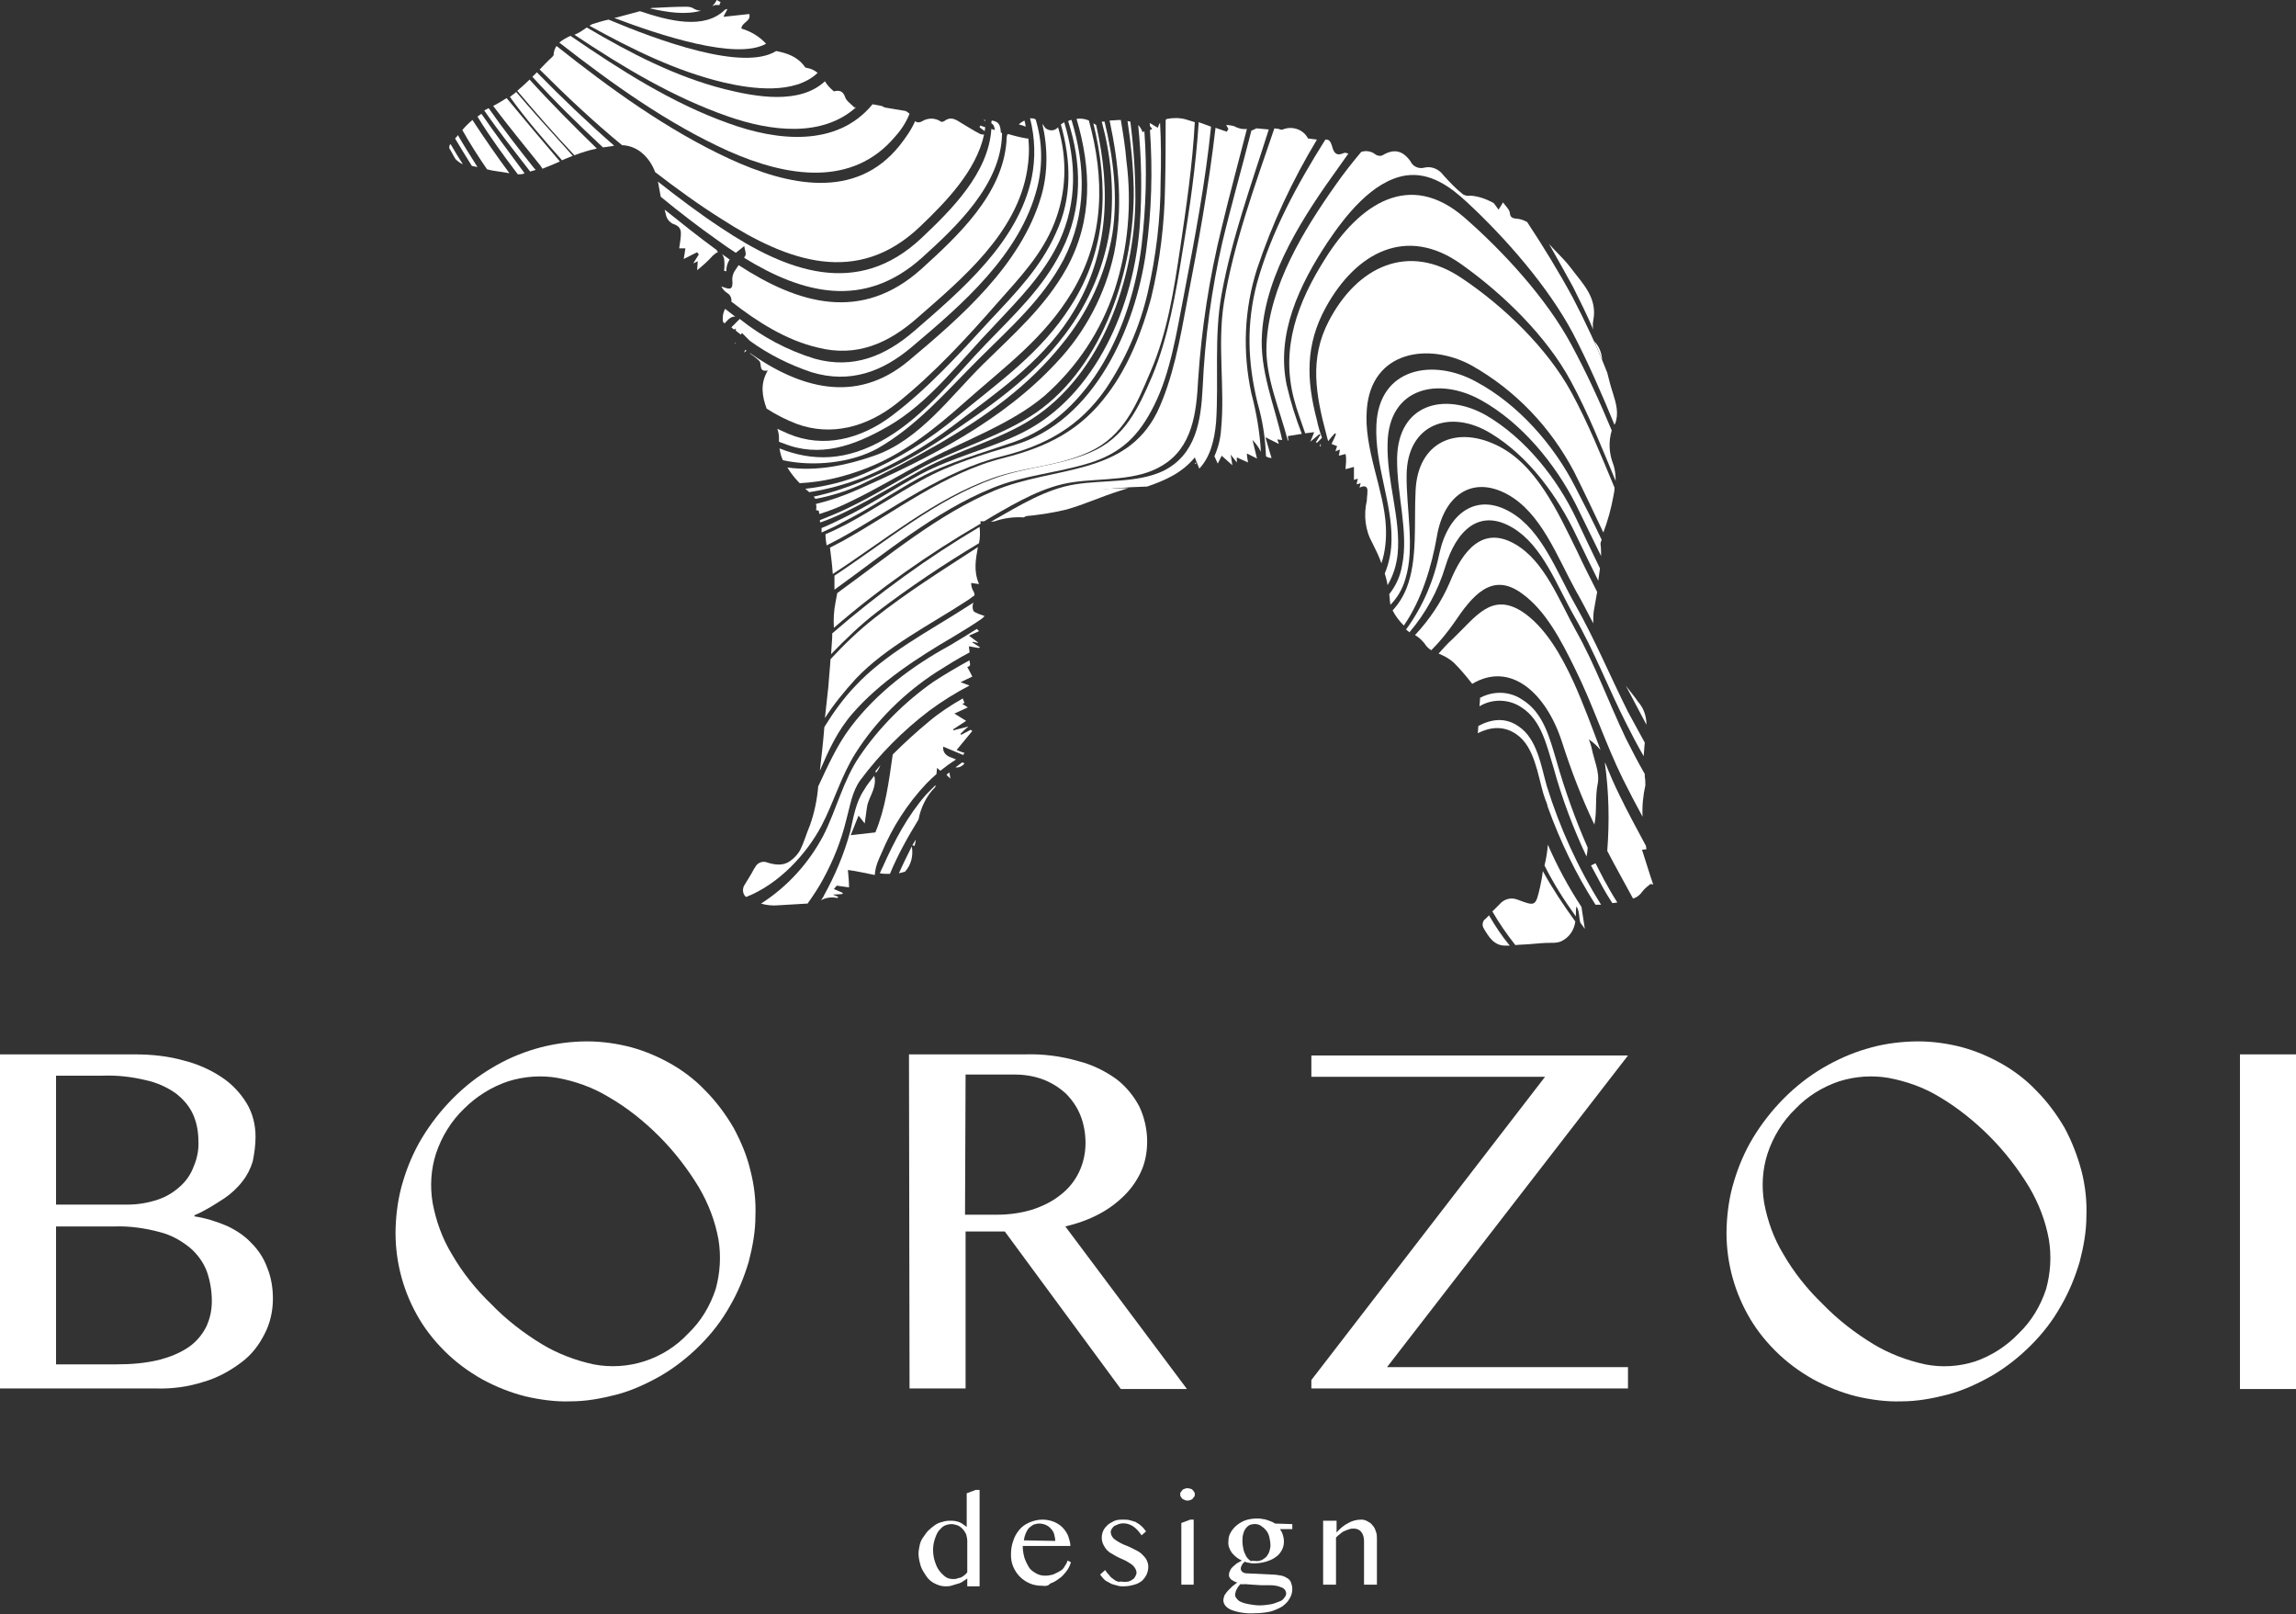 <?xml version="1.0" encoding="utf-8"?>
<!-- Generator: Adobe Illustrator 22.1.0, SVG Export Plug-In . SVG Version: 6.00 Build 0)  -->
<svg version="1.1" id="Layer_1" xmlns="http://www.w3.org/2000/svg" xmlns:xlink="http://www.w3.org/1999/xlink" x="0px" y="0px"
	 viewBox="0 0 409.7 288" style="enable-background:new 0 0 409.7 288;" xml:space="preserve">
<rect x="0" y="0" width="409.7" height="288" fill="#333333" stroke="none"/>
<style type="text/css">
	.st0{fill:#FFFFFF;}
</style>
<title>borzoi</title>
<path class="st0" d="M0,188.1h24.1c2.9,0,5.9,0.3,8.7,1.1c2.4,0.6,4.7,1.6,6.8,3c1.8,1.2,3.3,2.8,4.4,4.6c1.1,1.8,1.6,3.9,1.6,6
	c0,1.5-0.2,2.9-0.5,4.4c-0.4,1.3-1,2.5-1.8,3.5c-0.9,1.2-2.1,2.3-3.3,3.1c-1.7,1.1-3.4,2.2-5.3,3v0.2c2,0.3,3.9,0.9,5.8,1.7
	c1.7,0.8,3.2,1.8,4.4,3.1c1.2,1.2,2.2,2.7,2.8,4.4c0.7,1.7,1,3.6,1,5.5c0,2.2-0.5,4.4-1.5,6.3c-1,2-2.4,3.8-4.2,5.1
	c-2,1.5-4.2,2.7-6.6,3.4c-2.8,0.9-5.7,1.3-8.6,1.2H0V188.1z M10,214.9h12.8c1.8,0,3.6-0.3,5.4-0.9c1.5-0.5,2.8-1.3,4-2.4
	c1.1-1,1.9-2.2,2.4-3.6c0.6-1.4,0.9-3,0.8-4.5c0-1.6-0.3-3.3-1-4.8c-0.7-1.5-1.8-2.7-3.1-3.7c-1.6-1.1-3.4-1.9-5.3-2.3
	c-2.5-0.6-5.1-0.9-7.7-0.8H10L10,214.9z M10,243.4h10.8c2.6,0,5.1-0.2,7.6-0.8c1.9-0.5,3.7-1.2,5.3-2.3c1.3-0.9,2.4-2.2,3.1-3.6
	c0.7-1.5,1-3,1-4.6c0-1.8-0.3-3.6-0.9-5.3c-0.6-1.6-1.7-3.1-3-4.2c-1.6-1.3-3.4-2.3-5.4-2.8c-2.6-0.7-5.4-1.1-8.1-1H10L10,243.4z"/>
<path class="st0" d="M124.9,240c-2.1,2.1-4.5,4-7.1,5.5c-2.5,1.4-5.1,2.6-7.8,3.3c-2.7,0.7-5.4,1.2-8.2,1.2
	c-2.7,0.1-5.5-0.3-8.1-0.9c-2.7-0.7-5.2-1.7-7.6-3c-2.5-1.4-4.8-3.1-6.8-5.1c-2-2-3.7-4.2-5-6.6c-2.6-4.7-3.9-10.1-3.7-15.5
	c0.1-2.7,0.5-5.5,1.3-8.1c0.8-2.7,1.9-5.3,3.4-7.8c3.1-5.1,7.4-9.5,12.5-12.5c4.8-2.9,10.3-4.5,15.9-4.7c2.7-0.1,5.4,0.2,8,0.8
	c2.6,0.6,5.1,1.6,7.5,2.9c2.4,1.3,4.7,3,6.6,5c2,2,3.7,4.3,5.1,6.7c1.3,2.4,2.4,5,3,7.6c0.7,2.7,1,5.4,0.9,8.1
	c0,2.8-0.5,5.5-1.2,8.2c-0.8,2.7-1.9,5.4-3.3,7.8C128.8,235.6,127,237.9,124.9,240z M122.8,237.9c2.3-2.2,3.9-4.9,4.9-7.9
	c0.8-2.9,1-5.9,0.5-8.9c-0.6-3.3-1.8-6.4-3.5-9.3c-2-3.3-4.4-6.4-7.1-9.1c-2.7-2.7-5.7-5.1-9-7c-2.8-1.7-5.9-2.8-9.1-3.4
	c-2.9-0.5-5.9-0.3-8.8,0.6c-3,1-5.7,2.7-7.9,4.9c-2.3,2.2-4,5-5,8c-0.9,2.8-1.1,5.8-0.6,8.8c0.6,3.2,1.7,6.3,3.4,9.1
	c1.9,3.3,4.3,6.3,7,8.9c2.7,2.8,5.8,5.2,9.1,7.2c2.8,1.7,6,2.9,9.2,3.6C112.1,244.6,118.5,242.5,122.8,237.9L122.8,237.9z"/>
<path class="st0" d="M162.2,188.1h20.7c3.2-0.1,6.4,0.3,9.5,1.2c2.4,0.6,4.7,1.7,6.8,3.2c1.7,1.3,3.1,3,4.1,4.9
	c0.9,1.9,1.4,4.1,1.4,6.2c0,1.8-0.3,3.6-1,5.2c-0.7,1.6-1.7,3.1-3,4.4c-1.4,1.4-2.9,2.5-4.6,3.4c-1.9,1-3.9,1.7-6,2.2l21.7,29H200
	l-20.7-28.1h-7v28h-10L162.2,188.1z M172.2,216.7h5.8c2.1,0,4.2-0.3,6.2-0.9c1.8-0.6,3.5-1.4,5-2.6c2.9-2.2,4.5-5.6,4.5-9.3
	c0-1.7-0.3-3.4-0.9-4.9c-0.6-1.5-1.5-2.8-2.6-3.9c-1.2-1.1-2.5-1.9-4-2.5c-1.6-0.6-3.3-0.9-5.1-0.9h-8.8L172.2,216.7z"/>
<path class="st0" d="M290.5,188.3l-43,55.6h43v3.8H234v-1.5l41.7-54.1H234v-3.8L290.5,188.3z"/>
<path class="st0" d="M362.4,240c-2.1,2.1-4.5,4-7.1,5.5c-2.5,1.4-5.1,2.6-7.8,3.3c-2.7,0.7-5.4,1.2-8.2,1.2
	c-2.7,0.1-5.5-0.3-8.1-0.9c-2.7-0.7-5.2-1.7-7.6-3c-2.5-1.4-4.8-3.1-6.8-5.1c-2-2-3.7-4.2-5-6.6c-2.6-4.7-3.9-10.1-3.7-15.5
	c0.1-2.7,0.5-5.5,1.3-8.1c0.8-2.7,1.9-5.3,3.4-7.8c3.1-5.1,7.4-9.5,12.5-12.5c2.4-1.4,5-2.6,7.8-3.4c2.6-0.8,5.4-1.2,8.1-1.3
	c2.7-0.1,5.4,0.2,8,0.8c2.6,0.6,5.1,1.6,7.5,2.9c2.4,1.3,4.7,3,6.6,5c2,2,3.7,4.3,5.1,6.7c1.3,2.4,2.3,5,3,7.6
	c0.7,2.7,1,5.4,0.9,8.1c0,2.8-0.5,5.5-1.2,8.2c-0.8,2.7-1.9,5.4-3.3,7.8C366.3,235.6,364.5,237.9,362.4,240z M360.2,237.9
	c2.3-2.2,3.9-4.9,4.9-7.9c0.8-2.9,1-5.9,0.5-8.9c-0.6-3.3-1.8-6.4-3.5-9.3c-2-3.3-4.4-6.4-7.1-9.1c-2.7-2.7-5.7-5.1-8.9-7
	c-2.8-1.7-5.9-2.8-9.1-3.4c-2.9-0.5-5.9-0.3-8.8,0.6c-3,1-5.7,2.7-7.8,4.9c-2.3,2.2-4,5-5,8c-0.9,2.8-1.1,5.8-0.6,8.8
	c0.6,3.2,1.7,6.3,3.4,9.1c1.9,3.3,4.3,6.3,7,8.9c2.7,2.8,5.8,5.2,9.1,7.2c2.8,1.7,6,2.9,9.2,3.6c3,0.6,6,0.4,8.9-0.5
	C355.3,241.9,358,240.2,360.2,237.9L360.2,237.9z"/>
<path class="st0" d="M399.7,188.1h10v59.7h-10V188.1z"/>
<path class="st0" d="M172.6,281.6c-0.3,0.2-0.6,0.4-0.9,0.6c-0.3,0.2-0.6,0.3-1,0.4c-0.3,0.1-0.7,0.2-1,0.3c-0.3,0.1-0.7,0.1-1,0.1
	c-0.7,0-1.3-0.2-1.9-0.5c-0.6-0.3-1.1-0.7-1.5-1.3c-0.4-0.6-0.8-1.2-1-1.8c-0.2-0.7-0.4-1.5-0.4-2.2c0-0.5,0.1-1,0.2-1.5
	c0.1-0.5,0.3-1,0.6-1.4c0.3-0.4,0.6-0.9,0.9-1.2c0.4-0.4,0.8-0.7,1.2-1c0.4-0.3,0.9-0.5,1.4-0.6c0.5-0.2,1-0.2,1.6-0.2
	c0.5,0,1,0.1,1.5,0.3c0.4,0.2,0.8,0.5,1.2,0.8v-6l1.6-0.6h0.7V283h-2.2V281.6z M172.6,274.9c0-0.4-0.1-0.8-0.2-1.2
	c-0.2-0.4-0.4-0.7-0.7-1c-0.3-0.3-0.6-0.5-0.9-0.6c-0.3-0.1-0.7-0.2-1-0.2c-0.4,0-0.9,0.1-1.3,0.3c-0.4,0.2-0.7,0.6-1,0.9
	c-0.3,0.4-0.5,0.9-0.7,1.5c-0.2,0.6-0.3,1.2-0.3,1.9c0,0.7,0.1,1.4,0.3,2c0.2,0.6,0.4,1.2,0.8,1.7c0.3,0.4,0.7,0.8,1.1,1.1
	c0.4,0.3,0.9,0.4,1.4,0.4c0.2,0,0.5,0,0.7-0.1c0.2-0.1,0.5-0.1,0.7-0.2c0.2-0.1,0.4-0.2,0.6-0.4c0.2-0.1,0.3-0.3,0.5-0.5
	L172.6,274.9z"/>
<path class="st0" d="M186,282.9c-0.7,0-1.5-0.1-2.2-0.4c-0.7-0.3-1.3-0.7-1.8-1.2c-0.5-0.5-0.9-1.1-1.2-1.8
	c-0.3-0.7-0.4-1.4-0.4-2.1c0-0.9,0.1-1.7,0.4-2.5c0.2-0.7,0.6-1.4,1.1-2c0.5-0.6,1.1-1,1.8-1.3c0.7-0.3,1.5-0.5,2.3-0.5
	c1.4,0,2.7,0.5,3.6,1.4c0.4,0.4,0.8,1,1,1.5c0.2,0.6,0.4,1.2,0.4,1.8h-8.5c0,0.7,0.1,1.4,0.3,2.1c0.2,0.6,0.5,1.2,0.8,1.7
	c0.3,0.5,0.8,0.8,1.3,1.1c0.5,0.3,1.1,0.4,1.6,0.4c0.5,0,1-0.1,1.4-0.2c0.4-0.2,0.9-0.4,1.2-0.6c0.4-0.2,0.7-0.5,0.9-0.9
	c0.2-0.3,0.4-0.6,0.5-1l0.6,0.3c-0.2,0.6-0.4,1.1-0.8,1.6c-0.4,0.5-0.8,1-1.3,1.3c-0.5,0.4-1,0.7-1.6,0.9
	C187.1,282.9,186.6,283,186,282.9z M188.3,274.9c0-0.4-0.1-0.8-0.2-1.2c-0.1-0.4-0.3-0.7-0.6-1c-0.5-0.6-1.3-0.9-2.1-0.9
	c-0.3,0-0.7,0.1-1,0.2c-0.3,0.2-0.6,0.4-0.8,0.6c-0.5,0.6-0.8,1.4-0.9,2.2L188.3,274.9z"/>
<path class="st0" d="M200.6,282.2c0.3,0,0.6,0,0.9-0.1c0.2-0.1,0.5-0.2,0.7-0.4c0.2-0.1,0.3-0.3,0.4-0.5c0.1-0.2,0.2-0.4,0.2-0.6
	c0-0.3-0.1-0.6-0.3-0.9c-0.2-0.3-0.4-0.5-0.7-0.7c-0.3-0.2-0.6-0.4-1-0.6c-0.4-0.2-0.7-0.3-1.1-0.5s-0.8-0.4-1.1-0.6
	c-0.4-0.2-0.7-0.4-1-0.7c-0.3-0.3-0.5-0.6-0.7-1c-0.2-0.4-0.3-0.8-0.3-1.3c0-0.4,0.1-0.9,0.3-1.3c0.2-0.4,0.5-0.7,0.8-1
	c0.4-0.3,0.8-0.5,1.2-0.7c0.5-0.2,1-0.2,1.6-0.2c0.4,0,0.7,0,1.1,0.1c0.3,0.1,0.7,0.2,1,0.3c0.3,0.2,0.7,0.4,0.9,0.6
	c0.4,0.3,0.7,0.7,1,1.1l-0.8,0.7c-0.4-0.6-0.9-1.2-1.5-1.6c-0.8-0.5-1.7-0.7-2.6-0.4c-0.2,0.1-0.5,0.2-0.7,0.3
	c-0.2,0.1-0.3,0.3-0.5,0.5c-0.1,0.2-0.2,0.4-0.2,0.6c0,0.3,0.1,0.6,0.3,0.9c0.2,0.3,0.5,0.5,0.8,0.7c0.3,0.2,0.7,0.4,1.1,0.6
	l1.2,0.5c0.4,0.2,0.8,0.4,1.2,0.6c0.4,0.2,0.7,0.4,1,0.7c0.3,0.3,0.6,0.6,0.8,1c0.2,0.4,0.3,0.8,0.3,1.2c0,0.5-0.1,0.9-0.3,1.4
	c-0.2,0.4-0.5,0.8-0.8,1.1c-0.4,0.3-0.9,0.6-1.4,0.7c-0.6,0.2-1.3,0.3-1.9,0.3c-0.3,0-0.7,0-1-0.1c-0.4-0.1-0.7-0.2-1.1-0.3
	c-0.4-0.2-0.7-0.4-1.1-0.6c-0.4-0.3-0.7-0.7-1-1.1l0.9-0.8c0.2,0.3,0.5,0.7,0.8,1c0.2,0.3,0.5,0.5,0.8,0.7c0.2,0.2,0.5,0.3,0.8,0.4
	C200,282.1,200.3,282.2,200.6,282.2z"/>
<path class="st0" d="M211.9,265.5c0.2,0,0.3,0,0.5,0.1c0.2,0,0.3,0.1,0.4,0.2c0.1,0.1,0.2,0.2,0.3,0.4c0.1,0.1,0.1,0.3,0.1,0.4
	c0,0.2,0,0.3-0.1,0.4c-0.1,0.1-0.2,0.3-0.3,0.4c-0.1,0.1-0.3,0.2-0.4,0.2c-0.2,0.1-0.3,0.1-0.5,0.1c-0.2,0-0.3,0-0.5-0.1
	c-0.1-0.1-0.3-0.1-0.4-0.2c-0.1-0.1-0.2-0.2-0.3-0.4c-0.1-0.1-0.1-0.3-0.1-0.4c0-0.2,0-0.3,0.1-0.4c0.1-0.1,0.2-0.3,0.3-0.4
	c0.1-0.1,0.3-0.2,0.4-0.2C211.6,265.5,211.7,265.5,211.9,265.5z M210.8,271.7l1.6-0.6h0.6v11.6h-2.2V271.7z"/>
<path class="st0" d="M230.6,271.9v0.9h-2.2c0.2,0.3,0.4,0.6,0.5,1c0.3,0.9,0.3,1.9-0.2,2.8c-0.3,0.5-0.6,0.9-1.1,1.2
	c-0.5,0.4-1.1,0.6-1.7,0.8c-0.7,0.2-1.4,0.3-2.1,0.3c-0.3,0-0.6,0-0.9-0.1c-0.3,0-0.5-0.1-0.8-0.2c-0.2,0.2-0.4,0.4-0.5,0.6
	c-0.1,0.2-0.2,0.4-0.2,0.7c0,0.2,0.2,0.5,0.4,0.6c0.3,0.2,0.7,0.2,1,0.2l4.2,0.2c0.6,0,1.1,0.1,1.7,0.2c0.4,0.1,0.8,0.3,1.1,0.5
	c0.3,0.2,0.5,0.5,0.6,0.8c0.1,0.3,0.2,0.7,0.2,1c0,0.6-0.1,1.2-0.5,1.8c-0.3,0.6-0.8,1-1.3,1.4c-0.7,0.4-1.4,0.7-2.1,0.9
	c-0.9,0.2-1.9,0.3-2.8,0.3c-1.4,0.1-2.9-0.1-4.2-0.6c-0.9-0.4-1.4-1-1.4-1.7c0-0.3,0.1-0.6,0.2-0.9c0.2-0.3,0.4-0.6,0.6-0.8
	c0.3-0.3,0.5-0.5,0.8-0.8l0.9-0.7c-0.2,0-0.4-0.1-0.6-0.2c-0.2-0.1-0.3-0.2-0.5-0.3c-0.1-0.1-0.2-0.2-0.3-0.4
	c-0.1-0.1-0.1-0.3-0.1-0.5c0-0.3,0.1-0.5,0.2-0.7c0.1-0.3,0.3-0.5,0.5-0.7c0.2-0.2,0.5-0.4,0.7-0.6c0.3-0.2,0.6-0.3,0.9-0.5
	c-0.7-0.3-1.3-0.8-1.8-1.4c-0.4-0.6-0.7-1.3-0.6-2c0-0.6,0.1-1.1,0.4-1.6c0.3-0.5,0.6-0.9,1.1-1.3c0.5-0.4,1-0.7,1.6-0.9
	c0.6-0.2,1.3-0.3,2-0.3c0.3,0,0.7,0,1,0.1c0.3,0,0.6,0.1,0.9,0.2c0.3,0.1,0.5,0.2,0.8,0.3c0.2,0.1,0.4,0.2,0.5,0.3L230.6,271.9z
	 M221.4,282.6c-0.2,0.1-0.3,0.3-0.4,0.4c-0.1,0.1-0.2,0.3-0.3,0.5c-0.1,0.2-0.2,0.3-0.2,0.5c-0.1,0.2-0.1,0.3-0.1,0.5
	c0,0.3,0.1,0.5,0.3,0.7c0.2,0.3,0.5,0.5,0.8,0.6c0.4,0.2,0.9,0.3,1.4,0.4c0.6,0.1,1.2,0.2,1.9,0.2c0.7,0,1.3-0.1,2-0.2
	c0.5-0.1,1-0.3,1.5-0.5c0.4-0.1,0.7-0.4,0.9-0.7c0.2-0.2,0.3-0.5,0.3-0.7c0-0.5-0.3-0.9-0.8-1.1c-0.7-0.3-1.4-0.4-2.1-0.4
	c-0.6,0-1.1,0-1.6,0l-1.6-0.1l-1.3-0.1C221.8,282.7,221.6,282.6,221.4,282.6z M224.3,278.5c0.3,0,0.6-0.1,0.9-0.2
	c0.3-0.2,0.6-0.4,0.8-0.6c0.2-0.3,0.4-0.6,0.5-0.9c0.1-0.4,0.2-0.7,0.2-1.1c0-0.5-0.1-1-0.2-1.5c-0.1-0.4-0.3-0.9-0.6-1.2
	c-0.2-0.3-0.6-0.6-0.9-0.8c-0.6-0.4-1.4-0.4-2.1-0.1c-0.3,0.2-0.5,0.4-0.7,0.7c-0.2,0.3-0.3,0.6-0.4,1c-0.1,0.4-0.1,0.8-0.1,1.2
	c0,0.5,0.1,1,0.2,1.5c0.1,0.4,0.3,0.8,0.5,1.2c0.2,0.3,0.5,0.6,0.8,0.8C223.5,278.4,223.9,278.5,224.3,278.5z"/>
<path class="st0" d="M236.2,271.3h2.3v2.1c0.6-0.7,1.3-1.3,2.1-1.7c0.7-0.4,1.5-0.6,2.3-0.6c0.4,0,0.8,0.1,1.1,0.3
	c0.4,0.2,0.7,0.4,0.9,0.7c0.3,0.3,0.5,0.7,0.6,1.1c0.2,0.4,0.2,0.9,0.2,1.3v8.2h-2.3V275c0-0.6-0.1-1.2-0.5-1.7
	c-0.3-0.4-0.8-0.6-1.3-0.6c-0.3,0-0.5,0-0.8,0.1c-0.3,0.1-0.6,0.2-0.8,0.3c-0.3,0.1-0.6,0.3-0.8,0.5c-0.3,0.2-0.5,0.4-0.8,0.7v8.4
	h-2.3V271.3z"/>
<path class="st0" d="M276.4,43.5c1.5,2.6,2.9,5.2,4.3,7.7c1.3,2.6,2.5,5,3.6,7.6c-0.1-0.5-0.1-1.1,0-1.6c0.8-4.1-1.9-6.6-4-9.4
	C279.1,46.2,277.6,44.9,276.4,43.5z"/>
<path class="st0" d="M127.6,44.4c-3-2.2-6-4.6-9-7c0.1,0.4,0.2,0.8,0.3,1.2c0.2,0.6,0.6,1,1.1,1.3c0.9,0.3,1.5,0.7,1.5,1.7
	s-0.2,1.8-0.3,2.7h1.1c-0.1,0.7-0.2,1.4-0.3,1.9l2.4-1.2c0.1,0.1,0.2,0.3,0.3,0.4c-0.3,0.5-0.6,0.9-1,1.6l0.8-0.4
	c0,0.6-0.1,1.1-0.1,1.6c1-0.8,2-1.7,2.8-2.6c0.3-0.2,0.5-0.5,0.9-0.6C128,44.7,127.8,44.5,127.6,44.4z"/>
<path class="st0" d="M80.4,25.7c-0.2,0.2-0.3,0.5-0.2,0.8c0.4,0.6,0.7,1.3,1.1,1.9c0.4,0.4,0.8,0.7,1.3,0.9
	C81.8,28.1,81.1,26.9,80.4,25.7C80.4,25.7,80.4,25.7,80.4,25.7z"/>
<path class="st0" d="M167.5,79.2c8.4-4.9,16-10.3,22-17.8c4.7-5.7,7.8-12.5,9-19.7c1-6.7,0.2-13.4-1.4-20h-0.5
	c1.6,5.9,2.2,12,1.6,18.1c-0.9,7.3-3.8,14.1-8.2,19.9c-5.9,7.8-13.6,13-21.6,18.4c-4.7,3.1-9.7,5.8-14.9,7.9c-2.7,1.1-5.5,2-8.3,2.6
	c0.1,0.1,0.2,0.3,0.3,0.4c2.7-0.5,5.3-1.3,7.8-2.4C158,84.4,162.8,81.9,167.5,79.2z"/>
<path class="st0" d="M224.4,71.9c0.9,3.1,1.4,6.3,1.5,9.5c0.3,0.2,0.6,0.3,1,0.3c-0.4-1.2-0.7-2.4-1.1-3.7l2.4,1.2
	c-0.1-0.4-0.2-0.6-0.3-0.8l0.9,0.1c-1.4-6.3-4.1-12.5-3.6-19.1c0.7-10.7,7.5-21,13.7-29.6l1.7-2.4c-0.3-0.1-0.6-0.2-0.8-0.1
	c-1.3,0.6-1.8,0-2.1-1.2c-0.2-0.6-0.4-1.3-1.2-1.2c-5.1,8.1-9.7,16.6-12.2,25.6C222.4,57.7,222.6,64.5,224.4,71.9z"/>
<path class="st0" d="M137.6,76c0,0.1,0,0.1,0,0.1L137.6,76L137.6,76z"/>
<path class="st0" d="M131.2,56.5l-1.8-1.4c-0.4,0.7-0.5,1.5-0.4,2.3l0.3,0.3C130,56.9,130.5,56.4,131.2,56.5z"/>
<path class="st0" d="M191,54.7c-5.3,8.3-12.7,13.4-20.2,19.6c-5,4.2-10.6,7.6-16.6,10.2c-3.3,1.4-6.9,2.3-10.5,2.7l0.7,0.6
	c3.3-0.5,6.5-1.4,9.6-2.6c5.7-2.4,11.1-5.5,16-9.2c7.7-5.9,15.5-11.1,20.8-19.2c7.1-10.8,7.5-22.6,4.8-34.5l-0.5-0.3
	C197.8,33,197.7,44.4,191,54.7z"/>
<path class="st0" d="M131.1,61.4l0.1-0.2l-0.1-0.1C131.1,61.2,131.1,61.3,131.1,61.4z"/>
<path class="st0" d="M163.4,149.8l-0.6,1l0.4,0.1C163.3,150.5,163.4,150.1,163.4,149.8z"/>
<path class="st0" d="M235.7,79.5c0-0.1-0.1-0.2-0.1-0.4c0,0.2-0.1,0.4-0.1,0.6L235.7,79.5z"/>
<path class="st0" d="M166.8,140.5c0.1-0.1,0.2-0.3,0.1-0.4c-0.5,0.5-1.1,1.1-1.6,1.6c-3.4,3.9-5.7,8.3-7.8,13
	c-0.2,0.4-0.4,0.8-0.5,1.1c0.6,0.1,1.2,0.1,1.8,0.1c1.4-3.4,3.2-6.6,5.1-9.7C164.3,144.1,165.3,142,166.8,140.5z"/>
<path class="st0" d="M169.6,138.9c-0.1-0.4-0.1-0.7-0.2-1.1l-0.5,0.4C169.1,138.5,169.4,138.7,169.6,138.9z"/>
<path class="st0" d="M133.2,62.6l-0.2-0.2l-0.3,0.6C132.8,62.8,133,62.7,133.2,62.6z"/>
<path class="st0" d="M157.3,152.2c1.9-4.6,4.6-8.8,8-12.4c0.6-0.6,1.2-1.2,1.8-1.7c0-0.3,0.1-0.7,0.1-1.1l0.6,0.5
	c0.9-0.7,1.8-1.4,2.8-2c-0.2-0.1-0.5-0.2-0.7-0.3c-1-0.3-1.7-0.9-1.6-2l3.6,1.5c0-0.1,0.1-0.3,0.2-0.4c-0.5-0.1-0.9-0.3-1.4-0.5
	l2.8-3.4l-0.3-0.2l-1.7,0.9c0-0.1-0.1-0.1-0.1-0.2c0.4-0.4,0.8-0.8,1.4-1.3l-2.7,0.7c0-0.1,0-0.1,0-0.2l2.3-1.5l-2.1-1.3l2.4-1.1
	c-0.5-0.3-0.7-0.5-1-0.6l0.4-0.2c-0.1-0.3-0.2-0.5-0.3-0.8c-2.1,1.2-4.1,2.5-5.9,4c-2.3,1.9-4.5,3.9-6.6,6
	c-0.7,4.9-1.3,9.6-3.1,13.9l-4.4,0.5l1.4-3.5l1.1,1.4c0.2-1.3,0.3-2.4,0.5-3.4c0.5-1.7,1.7-3.2,1.2-5.1c-0.6,0.8-1.3,1.6-1.8,2.5
	c-1.5,2.2-1.9,4.9-2.5,7.5c-1.1,4-2.7,7.8-4.7,11.4c-0.1,0.3-0.3,0.5-0.5,0.8c0.9-0.5,1.9-0.6,2.9-0.4c0,0,0.1-0.1,0.2-0.2l-1-0.4
	l1.7-0.1c0-0.1,0.1-0.1,0.1-0.2l-1.6-0.7l0.5-0.6l2.2,0.3c0-1-0.1-2-0.2-3.1c1.6,0.2,3.2,0.6,4.8,0.9
	C156.2,154.5,156.8,153.3,157.3,152.2z"/>
<path class="st0" d="M151.8,129.7c-2.5,3.3-4.1,7-5.8,10.6c-0.2,2.4-0.7,4.8-1.5,7c-0.6,1.4-1,2.9-1.7,4.3c-0.4,0.8-1.1,1.5-1.8,2
	c-1.2,0.9-2.7,0.7-4,0.3c-0.9-0.4-1.9,0-2.3,0.9c0,0,0,0.1-0.1,0.1c-0.5,1-1.1,1.9-1.7,2.9c-0.5,0.7-0.4,1.7,0.2,2.2c0,0,0,0,0.1,0
	c5.8-2.3,10.7-7.6,13.4-12.7c2.2-4.2,3.5-8.9,6.1-13c3.7-5.8,8.7-10.7,14.4-14.4c1.9-1.2,3.8-2.4,5.9-3.5c0-0.4-0.1-0.7-0.1-1.1
	l1.7,0.3l0.3-0.1l-1.4-0.9c0,0,0.1-0.1,0.1-0.1l0.9,0.2c0,0,0-0.1,0-0.1l-1.6-1.2l1.8-0.8l-0.4-0.4c-1.6,1-3.2,2-4.9,3
	C162.8,118.8,156.5,123.5,151.8,129.7z"/>
<path class="st0" d="M157.1,136.5c-0.3,0.4-0.6,0.7-0.9,1.1c0.1,0.1,0.1,0.2,0.1,0.3C156.7,137.4,156.9,137,157.1,136.5z"/>
<path class="st0" d="M172.1,136.2c-0.1-0.1-0.2-0.1-0.4-0.2l-1.2,0.9C171.1,137,171.7,136.7,172.1,136.2z"/>
<path class="st0" d="M153.4,134.9c-2.9,4.2-4.2,9.7-6.5,14.2c-2.6,4.9-6.4,9.1-11.1,12.1c1,0.3,2.1,0.4,3.1,0.3
	c1.7-0.1,3.4-0.2,5.1-0.3h0.1c1-1.4,2-2.9,2.8-4.4c1.8-3.3,3.2-6.8,4.1-10.5c0.7-2.5,1-5,2.5-7.1c3.5-4.7,7.7-8.9,12.3-12.4
	c2.3-1.7,4.7-3.2,7.2-4.5l-1.6-0.6l2.1-1c-0.4-0.8-0.6-1.2-0.9-1.7c0.7-0.2,0.5-0.5,0.4-1.1v-0.1c-2.2,1.2-4.4,2.5-6.4,3.8
	C161.6,125.1,157,129.6,153.4,134.9z"/>
<path class="st0" d="M285.8,96.3c-1.5-3.2-3.1-6.3-4.7-9.4c-3.8-7.5-10.2-14.8-17.7-18.8c-7.6-4.2-17.4-2.6-17.8,7.8
	c-0.3,6.9,2.8,13.8,2.7,20.3c0,2.1-0.4,4.2-1.2,6.1c0.2,0.7,0.4,1.4,0.5,2.1c1-1.7,1.6-3.6,1.8-5.6c0.6-6.2-2-13.1-1.8-19.7
	c0.2-10.1,9.2-11.9,16.7-7.7c7.2,4,13.2,11.3,16.9,18.6c1.5,3.1,3,6.1,4.5,9.2c0-0.7,0-1.4-0.1-2.1c0-0.2,0-0.4,0.1-0.5L285.8,96.3z
	"/>
<path class="st0" d="M111,25.9c3.1,0.1,5.1,2.6,5.9,4.8c3.9,3,7.9,5.9,11.9,8.4c11.8,7.6,24.2,12,35.4,1.3c4.5-4.3,10-9.9,11.4-16.4
	c-0.2,0-0.5,0-0.7-0.1c-1.2-0.6-2.4-1.4-3.6-2.1c-0.9-0.6-1.8-1-2.8-0.2c-0.2,0.1-0.4,0.2-0.6,0.1c-1-0.7-2.3-0.7-3.3-0.1
	c-0.5,0.3-1,0.3-1.3,0c-0.7,1.6-1.7,3-2.8,4.4c-7.8,9.7-19.8,7.2-30.4,2.3c-11-5.1-21.1-12.4-30.8-20.1c-0.3,0.5-0.5,1-0.5,1.5
	c0,0.2-0.1,0.3-0.3,0.5c-0.8,0.7-1.5,1.5-2.2,2.2C101,17.1,105.9,21.7,111,25.9z"/>
<path class="st0" d="M100.3,28.6c0.6-0.3,1.2-0.5,1.9-0.8l-1.6-1.8c-2.9-3.2-5.7-6.3-8.5-9.6c0,0-0.1,0.1-0.1,0.1
	c-0.3,0.3-0.7,0.5-1,0.8C93.8,21.2,97,24.9,100.3,28.6z"/>
<path class="st0" d="M86.9,30.2c0.7,0.2,1.4,0.3,2.1,0.4s1.2,0.2,1.9,0.3c-2.3-3.1-4.5-6.3-6.6-9.5c-0.7,0.6-1.3,1.2-1.8,1.8
	C83.9,25.7,85.4,28,86.9,30.2z"/>
<path class="st0" d="M130.1,27c10.4,4.6,22,6.4,29.6-2.6c1.1-1.2,2-2.6,2.6-4.1c-0.2-0.2-0.5-0.4-0.7-0.5c-1.2-0.2-2.4-0.4-3.6-0.6
	c-0.2,0-0.4-0.2-0.7-0.3c-0.5-0.1-1.1-0.2-1.6-0.3c-6.4,7.8-17.2,6.5-25.7,3.4c-10.1-3.6-19.3-9.5-28.2-15.6c-0.7,0.3-1.4,0.7-2,1.2
	C109.3,15,119.2,22.1,130.1,27z"/>
<path class="st0" d="M172.3,108.4c-6.7,4.3-14.3,8.2-19.7,14c-2.1,2.2-3.9,4.7-5.5,7.3c-0.2,2.6-0.5,5.2-0.8,7.8
	c1.6-3.7,3.1-7.1,5.9-10.3c4.8-5.5,11.4-9.8,17.9-13.6c1.8-1.1,3.5-2.1,5.2-3.3l0.4-0.4c-0.8-0.3-1.6-0.5-2-0.9
	c-0.2-0.5-0.2-1,0-1.5L172.3,108.4z"/>
<path class="st0" d="M281.2,112.5c-3-5.4-5.6-12.4-10.8-15.4c-5.8-3.4-9.4,1.1-11.7,6.8c-1.5,3.5-3.6,6.6-6.2,9.4
	c0.7,0.4,1.2,0.9,1.7,1.5c0.3,0.5,0.7,0.9,1.2,1.2c1.5-1.5,2.8-3.1,4-4.8c3.3-4.9,6.8-9.3,12.2-5.3c4.2,3,7,8.4,9.4,13.3
	c3.2,6.4,5.4,13.3,8.6,19.8c1.1,2.2,2.3,4.5,3.5,6.7c-0.1-1.9,0.1-3.8,0.5-5.6c0-0.5,0-1-0.1-1.5c0-0.2,0-0.3,0-0.5
	c-1.2-2.1-2.3-4.2-3.4-6.4C287,125.2,284.6,118.5,281.2,112.5z"/>
<path class="st0" d="M286.2,156.9c-0.5-1-1-1.9-1.5-2.9l-0.8,0.4c0.7,1.3,1.4,2.6,2.1,3.9c0.5,0.9,1.1,1.9,1.7,2.8h0.2
	c0.2,0,0.5-0.1,0.7-0.1C287.7,159.6,286.9,158.2,286.2,156.9z"/>
<path class="st0" d="M182.8,21.5c-0.4,0.2-0.7,0.4-1,0.7c0.4,0.1,0.8,0.2,1.2,0.4C183,22.2,182.9,21.8,182.8,21.5z"/>
<path class="st0" d="M129.6,48.4c0-0.8,0.2-1.5,0.6-2.1l-1.4-1c0.2,0.2,0.3,0.5,0.4,0.8c0.1,0.7,0.1,1.5,0,2.2L129.6,48.4z"/>
<path class="st0" d="M286.4,136c0,0.1,0,0.2,0,0.3c0.7,5.1,0.8,10.3,0.4,15.5c1.5,2.9,3.1,5.7,4.6,8.5c0.7-0.2,1.3-0.7,1.7-1.3
	c0.4-0.5,0.9-0.9,1.4-1.3l0.5,0.1c-0.7-2-1.3-4.1-2-6.2l0.8-0.1c0-0.2-0.1-0.4-0.1-0.6c-1.6-3-3.2-5.9-4.7-9
	C288.1,140.1,287.2,138,286.4,136z"/>
<path class="st0" d="M285.6,133.8c-1.5-4-3-8.1-4.8-12.1c-2.2-4.8-5.1-9.9-9.2-12.6c-5.5-3.5-8.3,1-12.4,4.9
	c-0.9,0.8-1.7,1.7-2.5,2.6c1,0.4,1.9,0.9,2.7,1.6c1.2,1.2,2.3,2.5,3.3,3.8c6.9-4.1,13.2,1.7,16,10.3c1.6,5,3.5,10,5.8,14.8
	c0.5-2.4,0.1-4.9,0.6-7.3c0.4-2-0.7-4.3-1.1-6.4c-0.1-0.4-0.2-0.8-0.5-1.5C284.4,132.5,285,133.1,285.6,133.8z"/>
<path class="st0" d="M280.4,61.5c-4.4-8.2-12.1-16.6-19.1-22.7c-9.8-8.5-18.7-2.4-24.8,7.3c-5,7.9-8,16-5.6,25.1c0.5,2,1.3,4,2,6.1
	l1.6-0.2c-0.2,0.6-0.4,1-0.7,1.7l1.7-1.4l0.1,0.2l-0.8,1.3l0.2,0.1l0.9-0.9c-0.4-1.1-0.7-2.1-0.9-3.1c-1.9-7.2-2.1-13.5,1.6-20.2
	c5.4-9.8,14.4-14.6,24.1-7.7C268.2,52.4,276,60,280.3,68c3.1,5.7,5.5,11.8,8,17.8c0-1-0.1-2-0.4-2.9c-0.8-2-0.9-4.1-0.3-6.1
	C285.4,71.5,283.1,66.5,280.4,61.5z"/>
<path class="st0" d="M280.4,70c-4.3-7.9-12.1-15.4-19.6-20.4c-9.5-6.4-18.6-2.1-23.7,7.7c-3.5,6.7-2.3,13.2-0.4,20.3
	c0.1,0.4,0.2,0.8,0.3,1.1c0.4-0.5,0.8-1,1.2-1.4l0.2,0.1c-0.2,0.6-0.5,1.2-0.8,1.8l1,0.4c-0.1,0.3-0.2,0.5-0.3,0.9l0.8-0.3
	c-0.1,0.4-0.1,0.8-0.2,1.1l1.2-0.3c0.1,0.4,0.1,0.9,0.1,1.3c0,0.4-0.1,0.9-0.1,1.4l1.5-0.4v2.3l0.7-0.2c-0.1,0.4-0.2,0.7-0.2,1
	l0.7-0.2c-0.1,0.3-0.1,0.5-0.2,0.8c1-0.5,1.5-0.2,1.4,0.8c0,0.5-0.1,1-0.1,1.5c-0.6,2.6-0.3,5.3,1,7.6c0.6,1.2,1.2,2.4,1.6,3.6
	c0.7-2.1,0.9-4.3,0.8-6.5c-0.3-6.7-4-13.9-3.4-21c0.8-10.4,11-12,18.7-7.8c7.8,4.4,14.1,11,18.3,19c1.8,3.6,3.5,7.2,5.2,10.8
	c0.8-2.1,1.4-4.3,1.8-6.5c0.1-0.5,0.2-1,0.2-1.5C285.8,81.5,283.4,75.5,280.4,70z"/>
<path class="st0" d="M277.7,135.6c-1.2-4-2.3-8.5-6.1-10.8c-2.2-1.5-5.1-1.6-7.5-0.3c0,0,0,0.1,0,0.1c0,0.5-0.1,1-0.1,1.4
	c2.3-1.4,5.3-1.3,7.5,0.2c3.6,2.3,4.5,6.9,5.7,10.7c1.5,5.5,3.5,10.8,5.9,15.9c0.1-0.5,0.2-1.1,0.2-1.6
	C281.1,146.2,279.2,140.9,277.7,135.6z"/>
<path class="st0" d="M185.8,35c-3.6,12.3-14.4,21.6-23.7,29.4c-9.5,7.9-19.6,4.7-28.4-1.5l0,0c0.2,0.2,0.4,0.4,0.6,0.5
	c0.4,0.3,0.8,0.6,1.2,1c0.5,0.6-0.2,2,1.5,1.7c-1.4,2.4-1,4.6-0.2,6.8c1.7,1.1,3.5,2,5.3,2.7c6.2,2.3,12.6,0.6,18-3.7
	c6.6-5.3,12.4-11.6,18-18c3.9-4.4,7.8-8.5,10-14c2.2-5.5,2.4-11.5,0.7-17.2l0,0c-0.6,0.7-1.5,0.7-2.2,0.2c-0.1-0.1-0.2-0.2-0.3-0.4
	c-0.1-0.1-0.2-0.3-0.3-0.4C187,26.4,187,30.9,185.8,35z"/>
<path class="st0" d="M184.1,31.7c-2.4,11.5-12.6,20.1-20.9,27.3c-5.2,4.5-10.9,6.9-17.8,5c-4.9-1.5-9.4-3.9-13.4-7.1l-1.5,1.5
	l0.5,0.4l0.3-0.2c0,0.1,0,0.3,0,0.4l0.9,0.7c0.1-0.1,0.1-0.2,0.2-0.3l1.4,1.4c3.3,2.4,7.1,4.3,11,5.6c6.9,2.1,12.7-0.1,17.9-4.5
	c8.9-7.5,19.4-16.5,22.4-28.5c1-4,0.9-8.2-0.3-12.1c-0.3-0.2-0.7-0.2-1-0.2C184.7,24.6,184.8,28.2,184.1,31.7z"/>
<path class="st0" d="M205.2,22.5l0.4,0.5l-0.4,0.2c0.5,7.2,0.3,14.5-0.7,21.7c-1.9,13.6-9.2,30.2-23.5,34.5
	c-5.7,1.7-11.4,3.4-16.6,6.3c-4.5,2.5-9,5.5-13.5,7.9c-1.2,0.6-2.4,1.2-3.6,1.7c0,0.7,0.1,1.3,0.2,2c0.8-0.4,1.7-0.9,2.5-1.3
	c9.2-5.1,18.3-12,28.8-14.6c8-2,13.9-5.4,18.5-12c3.5-5.2,6.1-11.1,7.5-17.2c1.5-6.5,2.3-13.2,2.3-19.9c0.1-3.5,0.1-7-0.1-10.4
	c-0.2,0.3-0.3,0.6-0.4,0.9c-0.5-0.3-1-0.6-1.5-0.9C205.2,22,205.2,22.2,205.2,22.5z"/>
<path class="st0" d="M214.6,69.2c-0.3,5.9-1.2,11.9-7,14.8c-4.6,2.2-10.7,1.6-15.7,2.4c-5.2,0.8-10,3.8-14.6,6.4
	c-0.2,0.1-0.3,0.2-0.5,0.3c0.2,0,0.5-0.1,0.7-0.1c1.7-0.6,3.4-0.8,5.2-0.7c3.3-2.1,6.9-3.6,10.6-4.5c3.8-0.6,7.6-0.9,11.4-1
	c3.2-1.1,6.2-2.4,8.5-5.2c0.3,0.7,0.5,1.3,0.8,2c1.9-2,2.7-4.9,3-8.3c0.5-7.5-0.4-15.3,1-22.9c1.8-9.9,5.3-19.5,8.4-29.3l-2.1-0.2
	c-0.1,0-0.2,0-0.3,0.1c-0.2,0.1-0.5,0.2-0.7,0.3c-1.7,6.7-3.6,13.3-5.2,20C216.2,51.6,215,60.3,214.6,69.2z"/>
<path class="st0" d="M217.9,76.5c-0.1,1.7-0.5,3.3-1.2,4.9l0.6,1.3c0.3-0.6,0.5-1,0.7-1.4l1.9,1.7c-0.1-0.8-0.2-1.2-0.3-1.9l1.1,1.4
	c0-0.4,0-0.6,0-0.9l2,0.9c-0.1-0.6-0.2-1.1-0.2-1.6l1.8,0.9l-0.8-3.3c0.6,0.6,1.1,1.3,1.5,2.1c-0.2-3.5-0.8-7-1.7-10.4
	c-1.6-7.4-1.3-15,1-22.2c2.7-8.1,6.3-15.8,10.7-23.1l-1.6-0.2c-0.8-1.6-2.8-2.3-4.5-1.6c-0.2,0.1-0.5,0-0.7-0.1l-0.8-0.1
	c-3.5,10.3-7.3,20.6-9,31.1C217.2,61.5,218.6,69.2,217.9,76.5z"/>
<path class="st0" d="M107.6,26.3c0.7-0.1,1.3-0.2,2-0.3c-4.8-4.2-9.4-8.6-13.8-13.1L95,13.7C99,18.1,103.3,22.3,107.6,26.3z"/>
<path class="st0" d="M290.4,122.7l-0.3-0.4c1.2,2.3,2.5,4.7,3.7,7c0-1.5-0.5-3-1.5-4.1C291.7,124.3,291,123.5,290.4,122.7z"/>
<path class="st0" d="M92.4,31.1c0.3,0,0.7,0,1-0.1l0.2-0.1c-2.6-3.5-5.2-7-7.7-10.6l-0.7,0.5C87.4,24.4,89.9,27.8,92.4,31.1z"/>
<path class="st0" d="M275.6,154.4c1.6,3.2,3.5,6.2,5.6,9.1c0-0.1,0-0.2,0-0.3c0-0.5,0-1,0.1-1.5c0.6,0.9,0.4,1.9,0.7,2.9
	c0.3,0.4,0.5,0.7,0.8,1.1c-0.2-1.4-0.4-2.6-0.6-3.9c-2.3-3.5-4.3-7.2-6-11.1C276.1,152,275.9,153.2,275.6,154.4z"/>
<path class="st0" d="M276,140.2c-1-3.5-1.7-8.4-5-10.6c-2.4-1.7-4.9-1.3-7.2-0.1c0,0.4-0.1,0.9-0.1,1.3c2.2-1.1,4.6-1.4,6.9,0.2
	c3.2,2.2,3.8,7.2,4.8,10.6c0.1,0.3,0.2,0.6,0.3,0.9c0.2,0.5,0.4,1,0.5,1.5c2.2,6.1,5,11.9,8.5,17.4h1
	C281.5,154.7,278.3,147.6,276,140.2z"/>
<path class="st0" d="M293.5,132.5c-1-1.8-2-3.7-3-5.5c-3.2-6.4-5.9-12.9-9.4-19.1c-3.3-5.8-5.9-13.2-11.5-16.5
	c-6.1-3.6-11.1,0.1-12.7,7.1c-1,5-3,9.7-6,13.8c0.2,0.2,0.4,0.3,0.6,0.5c2.9-3.4,5.1-7.4,6.4-11.7c1.9-6.3,6-10.6,12.1-6.9
	c5.3,3.2,7.8,10.3,11,15.9c3.5,6.1,6,12.7,9.2,19c1,2,2,3.9,3.1,5.8C293.4,133.9,293.4,133.2,293.5,132.5z"/>
<path class="st0" d="M84.2,29.6l1,0.2c-1.2-1.9-2.4-3.8-3.5-5.7c-0.1,0.2-0.3,0.4-0.5,0.6C82.2,26.4,83.2,28,84.2,29.6z"/>
<path class="st0" d="M102.5,27.7c1.3-0.5,2.6-0.9,4-1.2c-4.1-4-8.2-8.1-12-12.3c-0.7,0.7-1.4,1.3-2.2,2C95.6,20.1,99,24,102.5,27.7z
	"/>
<path class="st0" d="M175.5,21.4l0.3,0.2c0-0.1,0-0.1,0-0.2H175.5z"/>
<path class="st0" d="M96.4,29.5c0.1,0.2,0.3,0.4,0.4,0.6c1-0.4,2-0.8,2.9-1.2l0.2-0.1l-1.1-1.3c-2.8-3.3-5.6-6.6-8.4-10
	c-0.8,0.5-1.6,1-2.4,1.4C90.8,22.6,93.6,26,96.4,29.5z"/>
<path class="st0" d="M174.8,22.7l0.9,0.7c0-0.2,0.1-0.4,0.1-0.7l-0.9-0.3L174.8,22.7z"/>
<path class="st0" d="M94.6,30.6L94.6,30.6c0.4-0.1,0.7-0.2,1-0.3L95.3,30c-2.8-3.5-5.5-7-8.1-10.7l-0.8,0.4
	C89.1,23.6,91.9,27.1,94.6,30.6z"/>
<path class="st0" d="M266.8,79.3c-7.1-3.3-13.8-0.4-14.2,8.2c-0.3,5.7,0.4,12.3-1.6,17.4c-0.6,1.5-1.4,2.8-2.5,4
	c0.5,1,1.2,1.9,2,2.7c3.2-4.6,5-10.7,5.9-15.9c1.2-7.2,6.2-11,12.6-7.5c6,3.3,8.8,11,12.2,17.2c1.1,1.9,2.1,3.9,3.1,5.8
	c0-0.7,0-1.5,0.1-2.2c0.2-1.1,0.4-2.3,0.6-3.4c-1.2-2.4-2.4-4.7-3.5-7.1C278,91.4,274.1,82.6,266.8,79.3z"/>
<path class="st0" d="M125.1,1.9c-0.4,0-0.8-0.1-1.2-0.3c-0.4-0.3-0.9-0.4-1.4-0.4c-1.9,0-3.8,0.1-5.7,0.2c-0.3,0-0.5,0-0.8,0.1
	C119.1,2.2,122.3,2.7,125.1,1.9z"/>
<path class="st0" d="M127.6,0.9h0.8c0-0.2,0.1-0.4,0.2-0.5L127.9,0c-0.2,0.4-0.5,0.8-0.8,1.1L127.6,0.9z"/>
<path class="st0" d="M136.7,7.8c-1.2-1.3-2.7-2.2-4.4-2.7c0-1.1,1.8-1.3,1.4-2.6l-4.6,0.5c0.2-0.5,0.5-0.9,0.7-1.4l-0.4,0.1
	c-3.7,3.7-10.1,2-15.2,0.3c-1.4,0.4-2.7,0.7-4.1,1.1l-0.5,0.1C117.8,6.3,131.4,10.8,136.7,7.8z"/>
<path class="st0" d="M108.6,3.5c-1,0.2-1.9,0.5-2.9,0.8c-0.2,0.1-0.4,0.2-0.5,0.3c7.6,4.2,15.5,8.1,23.9,10.1
	c5.1,1.2,12.7,2.2,16.8-1.7c-0.6-0.5-1.3-0.8-2-0.9c-0.1,0-0.3-0.1-0.3-0.2c-1.3-1.8-3.1-2.4-5.1-2.8
	C132.6,12.8,117.4,7.2,108.6,3.5z"/>
<path class="st0" d="M218.9,23.5l-2-0.7c-1.2,10.4-3.1,20.8-5.1,31.1c-1.2,6.5-2.5,13.7-5.3,19.6c-5.7,11.5-18.4,9.6-29,14
	c-10.1,4.2-19.1,11.8-28.1,18.3c-0.1,0.5-0.2,1.1-0.3,1.6c-0.3,1.5-0.4,3.1-0.3,4.6c8.1-7,16.9-13.2,26.2-18.6c0-0.1,0-0.2-0.1-0.4
	h0.7l1.5-0.9c4.5-2.6,9.3-5.4,14.5-6.1c5-0.7,11.3-0.2,15.7-2.9c5.5-3.2,6.2-9.5,6.5-15.4c0.6-9.1,2-18.2,4.2-27.1
	c1.4-5.9,3-11.7,4.5-17.6c-0.8,0.1-1.6-0.1-2.3-0.5c-0.4-0.1-0.9-0.2-1.4-0.2l0.4,0.7L218.9,23.5z"/>
<path class="st0" d="M281.3,92.6c-3.4-7.2-9.1-14.4-16.1-18.5c-7.4-4.2-15.7-2.1-15.9,7.6c-0.1,6.4,2.1,13.2,0.9,19.1
	c-0.3,1.9-1.1,3.7-2.3,5.2c0,0.3,0.1,0.6,0.1,1c0,0.3,0.1,0.6,0.1,0.9c1.3-1.3,2.2-2.9,2.7-4.7c1.7-5.5,0.1-12.6,0.2-18.5
	c0.1-9.1,7.8-11.8,15-7.4c6.8,4.1,12,11.3,15.3,18.3c1.3,2.7,2.6,5.4,3.9,8c0.1-0.7,0.2-1.5,0.3-2.2
	C284.1,98.5,282.7,95.6,281.3,92.6z"/>
<path class="st0" d="M162.7,151c-0.8,1.6-1.6,3.2-2.3,4.8c0.4-0.1,0.7-0.2,1.1-0.3C162.6,154.3,163,152.6,162.7,151z"/>
<path class="st0" d="M207.9,33.1c-0.1,6.8-0.9,13.5-2.5,20.1c-1.6,5.9-4,12.1-7.7,17c-4.8,6.5-10.7,9.5-18.6,11.5
	c-10.5,2.6-19.5,9.7-28.7,14.8c-0.8,0.4-1.5,0.8-2.3,1.2c0.2,1.6,0.4,3.1,0.5,4.7c9.1-5.9,18.1-13.4,28.5-17.1
	c5.6-2,11.8-2.1,17.3-4.7c6.1-2.8,8.4-8.4,10.9-14.3c3-6.9,4.2-14.7,5.3-22.1s2.2-14.9,2.6-22.4l-1.6-0.5c-1.1-0.3-2.2-0.3-3.3-0.1
	c-0.1,0-0.2,0.1-0.3,0.2C208,25.2,208,29.1,207.9,33.1z"/>
<path class="st0" d="M148.8,16.3c-0.6-0.5-1.2-1.1-1.6-1.8c-4.5,4.2-12.3,2.8-17.9,1.4c-8.7-2.2-16.8-6.4-24.6-11
	c-0.7,0.5-1.4,1-2.2,1.3c8.7,5.8,17.7,11.2,27.5,14.6c7.5,2.6,16.7,3.8,22.8-1.7l-0.3,0.1c-0.7-0.7-1.5-1.2-1.7-1.9
	C150.4,16.1,149.6,16.1,148.8,16.3z"/>
<path class="st0" d="M156,110.3c-2.8,2.2-5.4,4.7-7.8,7.3c-0.1,1.7-0.3,3.4-0.4,5c-0.2,1.9-0.4,3.7-0.6,5.5c1.6-2.5,3.5-4.8,5.5-7
	c5.5-5.8,13.4-9.7,20.1-14.1l1.1-0.8c0-0.3-0.1-0.6-0.3-0.9c-0.2-0.4-0.3-0.8-0.3-1.3l1.4,0.2c-1-2.3-0.6-4.4-0.2-6.6
	C168.2,101.7,161.8,105.7,156,110.3z"/>
<path class="st0" d="M284.4,60.7c0.5,1.2,1,2.3,1.5,3.5c-0.1-1.2-0.5-2.3-1.3-3.2C284.5,60.9,284.4,60.8,284.4,60.7z"/>
<path class="st0" d="M287.8,70.1c-0.4-1.2-0.7-2.4-1-3.6c-1.8-4.6-3.9-9.1-6.2-13.5c-2.5-4.6-5.2-9-8.1-13.4
	c-0.4-0.2-0.8-0.4-1.3-0.5c-0.8-0.2-1.7,0.1-1.8-1.2c-0.1-0.6-0.8-1.2-1.2-1.8c-0.2,0.4-0.5,0.8-0.8,1.3c-0.4-0.5-0.6-0.9-0.9-1.2
	c-1.3-0.7-2.7-1.2-4.1-1.3c-0.5,0.1-0.9,0-1.3-0.2c-1.3-1-2.4-2.2-3.5-3.4c-0.8-1.1-2.1-1.7-3.4-1.4c-1,0.3-2.1-0.2-2.5-1.1
	c-1.4-2-3-2.3-5-1.1c-0.4,0.2-0.8,0.1-1.2-0.1c-0.7-0.6-1.7-0.8-2.6-0.5c-1.6,1.9-3.1,3.8-4.5,5.8c-5.8,8.2-11.9,18.1-12.4,28.5
	c-0.3,5.8,2.4,11.7,3.8,17.2h0.1c0-0.3-0.1-0.6-0.1-0.8l2.5-0.4c-1.1-2.8-2-5.7-2.7-8.7c-1.9-9.1,2.2-17.8,7.3-25.5
	c3.1-4.6,8-11,14-11.9c4.3-0.6,7.9,2,10.9,4.8c6.9,6.4,14.5,15.1,18.9,23.4c2.7,5.2,5.1,10.7,7.4,16.3c0-0.1,0-0.1,0.1-0.2
	C288.9,73.8,288.4,72,287.8,70.1z"/>
<path class="st0" d="M274.8,158.3c-0.8,3.4-0.8,3.4-4,2.2c-1-0.4-2.1-0.2-2.9,0.5l-1.6,1.6c1.2,2.1,2.6,4.1,4.1,6c1-0.1,2-0.1,3-0.2
	s2.2-0.2,3.3-0.2c0.6,0,1.1,0,1.7-0.2c1.5-0.6,2.5-2,2.7-3.6c-2.1-2.9-4.1-5.9-5.8-9C275.2,156.4,275,157.4,274.8,158.3z"/>
<path class="st0" d="M181.2,92.2c0.5,0,1,0,1.5-0.1c2.6-0.2,5.1-0.6,7.6-1.2c3.2-0.9,6.2-2.3,9.4-3.3l1.6-0.5c-3.5,0-7,0.3-10.5,0.9
	C187.4,88.9,184.2,90.3,181.2,92.2z"/>
<path class="st0" d="M265.1,163.9c-0.6,0.4-0.7,1.2-0.3,1.8c0.9,1.5,1.8,3,3.8,3h0.8c-1.4-1.7-2.6-3.5-3.7-5.4L265.1,163.9z"/>
<path class="st0" d="M213.2,82.7l0.2,0.1c0-0.1,0-0.3,0-0.4C213.4,82.5,213.3,82.6,213.2,82.7z"/>
<path class="st0" d="M188.4,41.6c-2.7,6.1-7.1,10.6-11.7,15.5c-5.5,6-11.1,12.2-17.6,17.1c-5.6,4.2-12.2,5.8-18.4,3.2
	c-0.7-0.3-1.3-0.6-2-0.9c0.2,0.5,0.3,1.1,0.3,1.6c0,0.2,0,0.5,0,0.7c0.2,0.1,0.5,0.2,0.8,0.3c6.4,2.6,12.5,0.5,18.6-3
	c7.4-4.2,13-11.8,18.9-17.9c4.5-4.8,8.9-9.2,11.7-15.1c3.3-7.1,3-14.3,0.9-21.3c-0.2,0.1-0.4,0.3-0.6,0.4
	C191.1,28.6,191.4,35.2,188.4,41.6z"/>
<path class="st0" d="M190.3,47.9c-3.8,6.8-9.3,11.6-14.8,17c-5.9,5.8-11.4,13.6-19.5,16.4c-5.2,1.8-10.3,2.8-15.5,2.1
	c0.6,1,1.4,2,2.2,2.8c4.1-0.2,8.2-1.2,12-2.7c6.6-2.6,12-6.9,17.4-11.7c7.2-6.4,14.2-11.4,19.2-19.7c5.9-9.8,5.8-20.4,3-30.6
	c-0.7-0.3-1.4-0.4-2.2-0.3C194.7,30,195.1,39.2,190.3,47.9z"/>
<path class="st0" d="M189.4,44.8c-3.3,6.6-8.4,11.3-13.5,16.6c-5.6,5.8-10.7,12.6-17.8,16.8s-13.2,4.1-19,1.8
	c0.1,0.7,0.3,1.5,0.6,2.1c5.4,1.2,12.2,0.5,16.9-2.1c7-4,12.2-10.1,17.9-15.8s11.5-10.7,15.3-17.9c4.2-8.2,3.9-16.7,1.4-24.9
	c-0.2,0-0.4,0.1-0.6,0.2C193,29.1,193.3,37.1,189.4,44.8z"/>
<path class="st0" d="M176.9,22L176.9,22c0.4,0.2,0.6,0.7,0.6,1.2l-0.6-0.2c-0.5,7.9-7.2,14.5-12.5,19.5c-11.4,10.7-24,6-35.8-1.9
	c-3.8-2.5-7.5-5.3-11.2-8.2c0,0.2,0.1,0.3,0.1,0.5c0.1,0.7,0.3,1.5,0.4,2.2c3.4,2.8,6.8,5.4,10.2,7.8c1.1,0.8,2.1,1.5,3.2,2.2
	c0.5-0.4,1-0.8,1.5-1.2c0.1,0.7,0.4,1.3,0.2,1.7c-0.1,0.1-0.2,0.3-0.2,0.4c10.4,6.4,21.4,9.3,31.8-0.1c6.1-5.5,14-13,14.2-21.9v-0.3
	h-0.2c-0.1-1.5-0.4-2-1.6-2.2C176.9,21.6,176.9,21.8,176.9,22z"/>
<path class="st0" d="M179.6,25.2c-0.7,9.5-8.7,16.9-15.2,22.8c-10.7,9.6-22,6.2-32.6-0.7c-0.3,0.4-0.5,0.8-0.8,1.2
	c-0.3,0.6-0.4,1.2-0.3,1.8c0,0.9-0.1,1.4-1.1,1.1c-0.3-0.1-0.6-0.2-0.9-0.3c0.3,0.5,0.6,0.9,1.1,1.2c0.5,0.3,0.8,0.9,0.7,1.5
	c4.6,3.6,9.8,6.9,15.4,8.2c7,1.8,12.7-0.8,17.8-5.3c7.9-6.9,17.8-15.1,19.6-26.4c0.3-1.8,0.4-3.7,0.2-5.6c-0.1,0-0.2,0-0.3,0
	c-1.2-0.2-2.3-0.5-3.4-0.8C179.6,24.3,179.6,24.7,179.6,25.2z"/>
<path class="st0" d="M198.8,45.2c-1.6,7.3-5.1,14-10.2,19.4c-9.7,10.5-22.9,17.2-35.9,22.9c-2.3,1-4.6,1.8-7.1,2.4
	c0.1,0.4,0.1,0.8,0,1.1l0.5,0.1c0,0.2,0.1,0.4,0.1,0.6c2-0.6,3.9-1.4,5.7-2.3c4.6-2.2,9-4.9,13.6-7.3c7-3.7,15-6.5,20.9-11.5
	c5.8-5.1,10.1-11.6,12.5-18.9c2.4-7.4,3.1-15.3,2.1-23c-0.2-2.5-0.6-4.9-1-7.3c-0.7,0-1.4,0.1-2,0.1
	C199.7,29.5,200.4,37.2,198.8,45.2z"/>
<path class="st0" d="M177,87.1c5.5-2.3,11.6-2.7,17.4-4.5s8.9-5,11.5-10.2c3-5.9,4.1-13.4,5.4-20c1.9-9.9,3.8-19.9,4.8-29.8
	l-2.2-0.8c-0.5,7.7-1.6,15.4-2.9,23.1c-1.2,7.5-2.5,15.2-5.4,22.2c-2.5,5.8-4.9,11-11,13.6c-5.5,2.4-11.7,2.6-17.3,4.7
	c-10.4,3.8-19.3,11.3-28.4,17.3c0,0.8,0,1.7,0,2.5C157.8,98.8,166.9,91.2,177,87.1z"/>
<path class="st0" d="M203.4,40c-1,14.5-7.8,30.5-20.8,37.1c-5.7,2.9-12.5,4.4-18.3,7.5c-4.5,2.4-8.9,5.4-13.4,7.6
	c-1.4,0.7-2.8,1.4-4.3,2c0,0.1,0,0.2,0,0.3s0,0.3,0,0.5c1.3-0.6,2.5-1.1,3.7-1.8c4.6-2.3,9-5.3,13.5-7.8c5.3-2.9,11.2-4.5,17-6.5
	c14-4.9,21.2-21.1,22.9-35.1c0.8-6.8,1-13.6,0.5-20.4c-0.1,0.1-0.2,0.1-0.3,0.2c-0.2-0.5-0.4-0.9-0.8-1.3
	C203.7,28.2,203.8,34.1,203.4,40z"/>
<path class="st0" d="M148.5,113.7l-0.2,3c2.6-2.7,5.3-5.3,8.3-7.6c5.8-4.4,11.9-8.5,18.1-12.2c0.2-1,0.2-2,0.1-2.9
	c-9.3,5.5-18.1,11.9-26.3,19C148.5,113.2,148.5,113.5,148.5,113.7z"/>
<path class="st0" d="M202.3,33.6c0.2,14.2-5.3,31.6-17.4,40c-6,4.1-13.5,6.2-20,9.6c-4.5,2.4-8.9,5.2-13.5,7.4
	c-1.6,0.8-3.4,1.5-5.1,2.2c0,0.1,0,0.3,0.1,0.4c1.7-0.6,3.3-1.3,4.9-2.1c4.5-2.2,9-5,13.4-7.4c6.3-3.4,13.6-5.2,19.5-9
	c12.4-8,18.3-24.9,18.4-39.2c0-4.6-0.3-9.2-0.9-13.8l-0.5-0.1C201.8,25.5,202.2,29.5,202.3,33.6z"/>
</svg>
